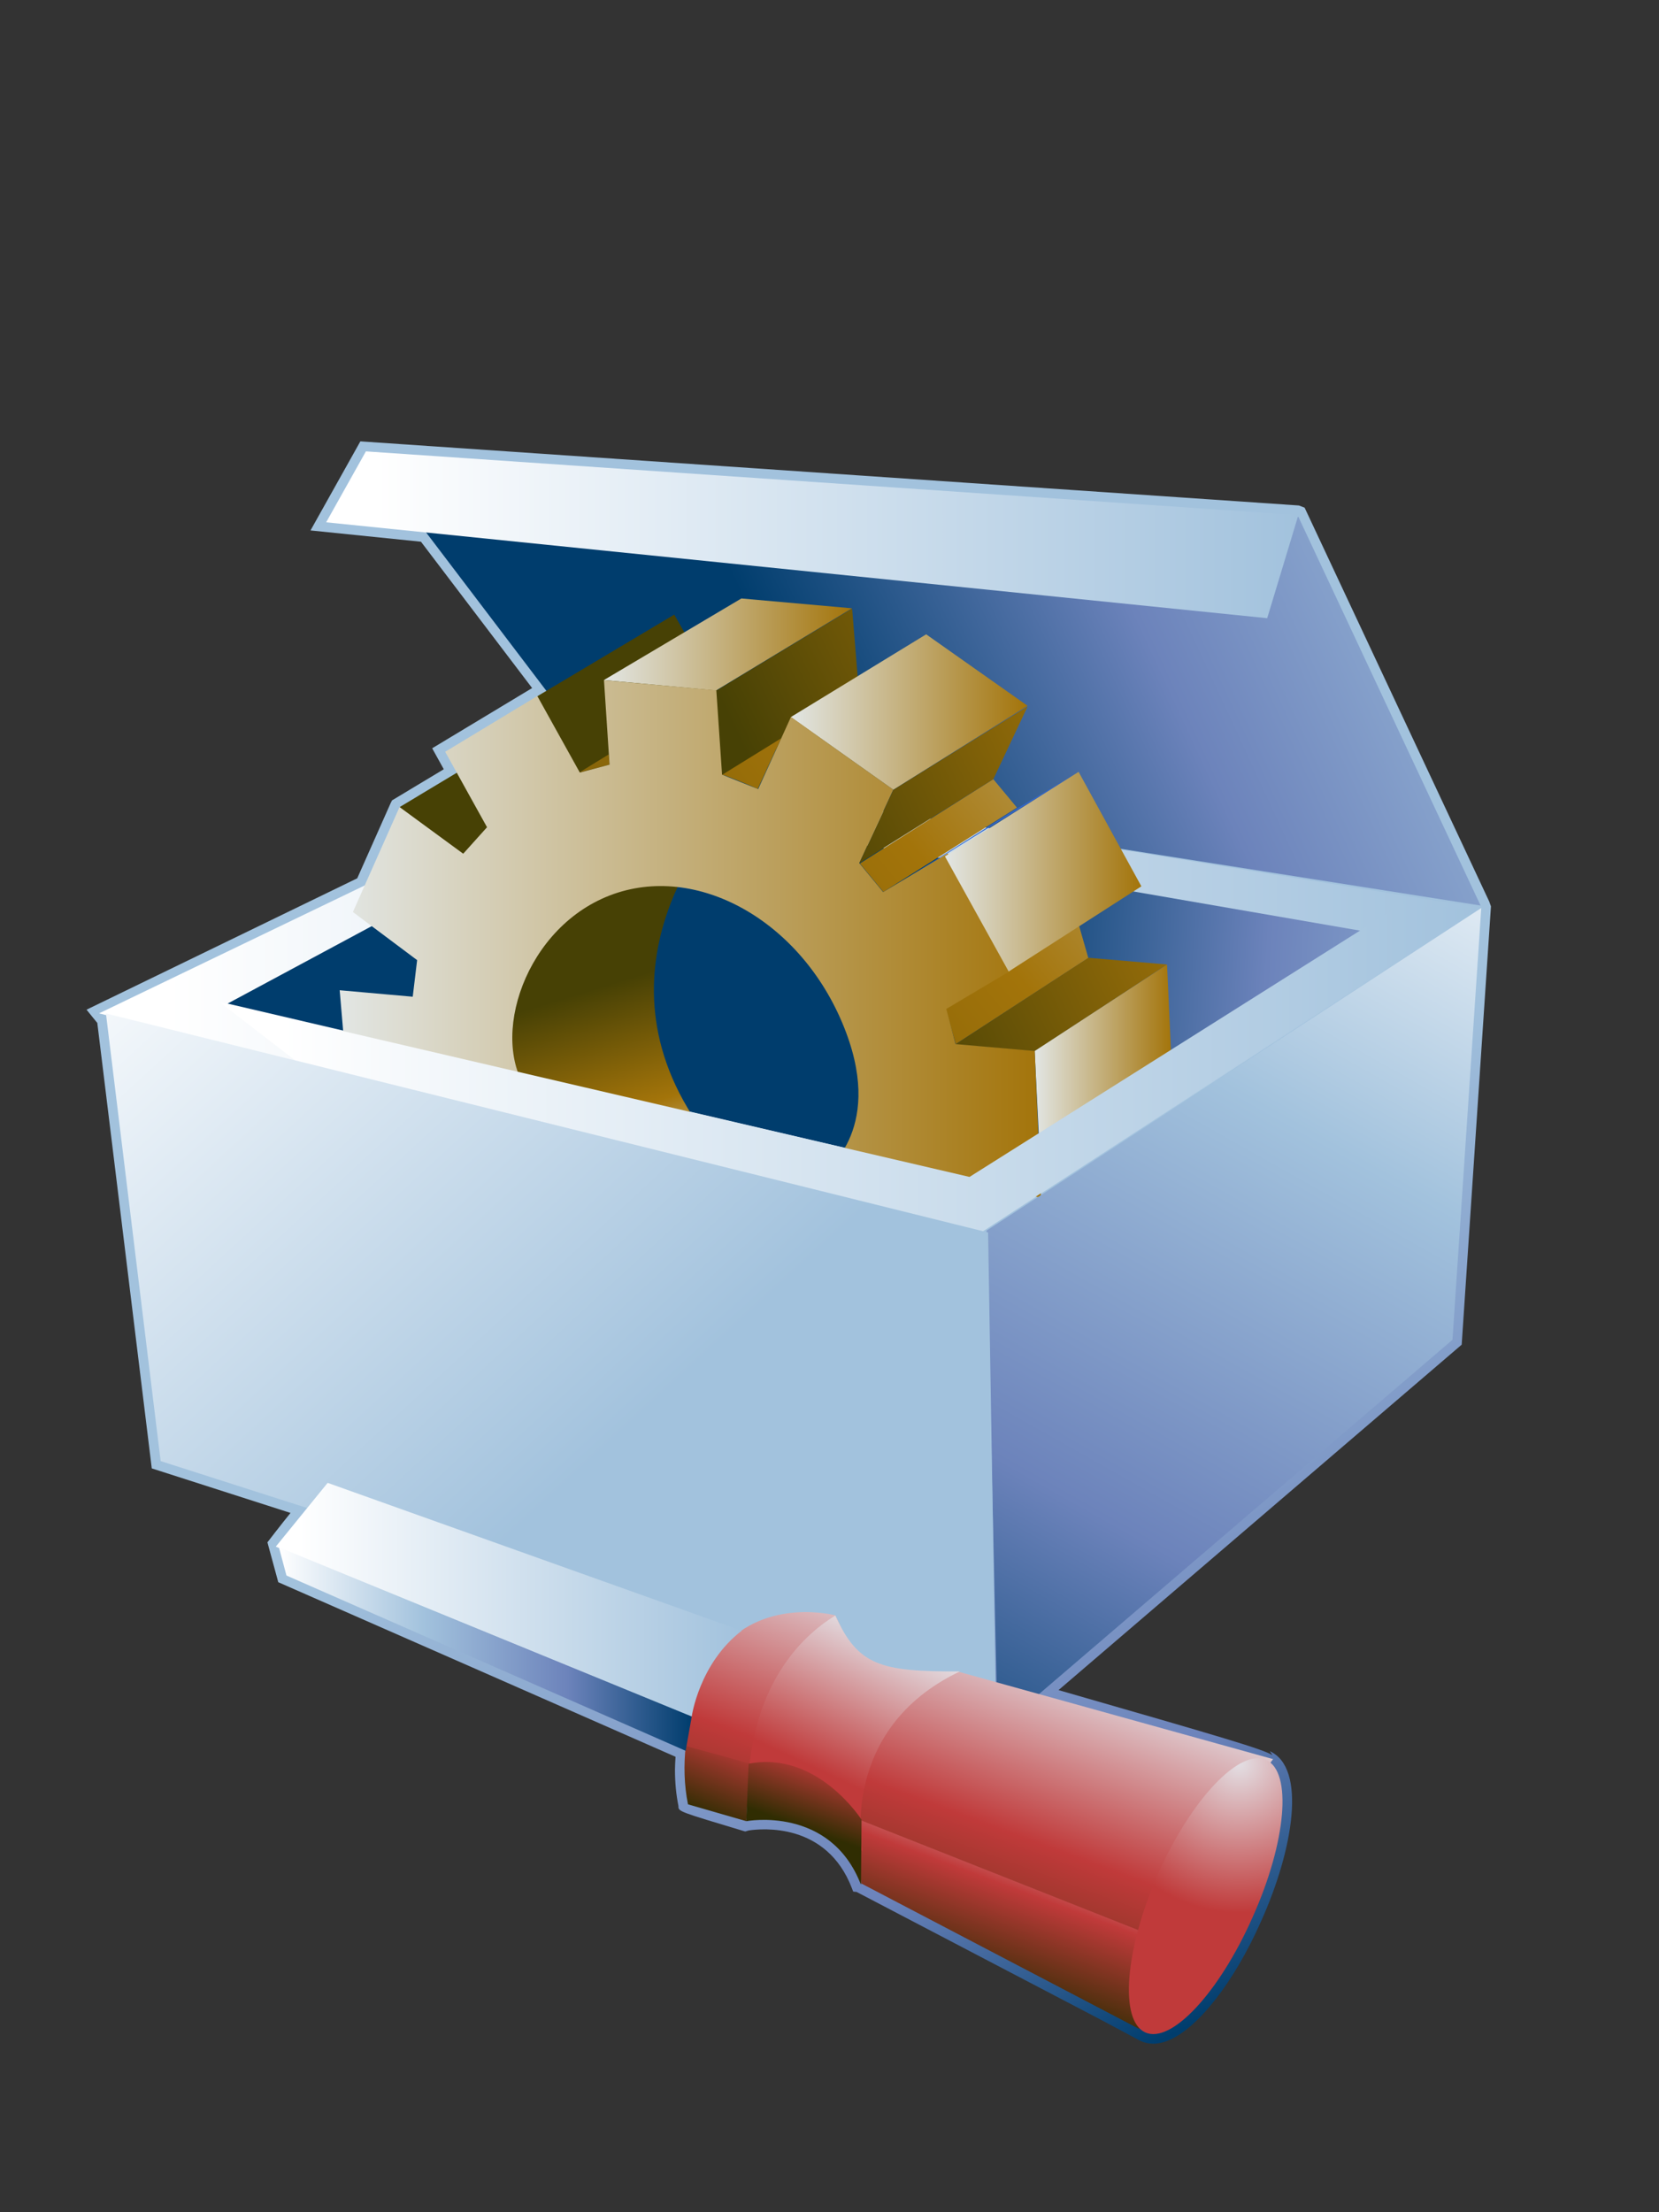 <?xml version="1.0" encoding="UTF-8"?>
<!DOCTYPE svg PUBLIC "-//W3C//DTD SVG 1.1 Tiny//EN" "http://www.w3.org/Graphics/SVG/1.1/DTD/svg11-tiny.dtd">
<svg width="60" height="80" viewBox="0 0 60 80">
<rect x="0" y="0" width="60" height="80" fill="#333333" stroke="none"/>
<linearGradient id="_242" gradientUnits="userSpaceOnUse" x1="30.38" y1="43.7" x2="45.05" y2="72.6">
<stop stop-color="#A2C2DD" offset="0.1"/>
<stop stop-color="#6C83BB" offset="0.71"/>
<stop stop-color="#003D6D" offset="0.99"/>
</linearGradient>
<path fill="url(#_242)" d="M11.23,19.182c0,0,3.718,0.379,3.995,0.408c0.167,0.219,3.605,4.747,4.02,5.292 c-0.025,0.015-3.615,2.178-3.615,2.178s0.298,0.538,0.42,0.758c-0.428,0.257-1.871,1.125-1.871,1.125l-0.05,0.098 c0,0-1.113,2.505-1.209,2.721c-0.226,0.109-9.79,4.751-9.79,4.751s0.385,0.478,0.389,0.479c0.057,0.464,1.97,16.109,1.97,16.109 s4.215,1.354,5.018,1.611c-0.329,0.404-0.835,1.063-0.835,1.063l0.392,1.442c0,0,13.942,6.123,14.368,6.313 c-0.009,0.152-0.021,0.313-0.021,0.468c0,0.463,0.042,0.896,0.126,1.313c0,0.008,0,0.014,0,0.02c0,0.18,0.066,0.195,2.34,0.879 l0.075,0.021l0.128-0.037c0.462-0.068,2.812-0.301,3.73,2.089l0.047,0.123l0.121,0.011l8.832,4.621l1.438,0.768 c0.299,0.137,0.615,0.133,0.963,0c1.084-0.412,2.419-2.113,3.4-4.332c1.17-2.6,1.65-5.545,0.313-6.146c0,0,0.049,0.071,0.096,0.146 c-0.328-0.215-1.778-0.641-7.737-2.355c0.922-0.789,14.581-12.492,14.581-12.492l1.058-15.851L53.859,32.6l-6.676-14.242 l-0.205-0.078l-33.945-2.319L11.23,19.182z"/>
<linearGradient id="_243" gradientUnits="userSpaceOnUse" x1="67.5" y1="8.79" x2="29.12" y2="26.54">
<stop stop-color="#FFFFFF" offset="0"/>
<stop stop-color="#A2C2DD" offset="0.35"/>
<stop stop-color="#6C83BB" offset="0.7"/>
<stop stop-color="#003D6D" offset="1"/>
</linearGradient>
<polygon fill="url(#_243)" points="21.863,27.752 13.233,16.387 46.958,18.691 53.547,32.747 "/>
<linearGradient id="_244" gradientUnits="userSpaceOnUse" x1="3.58" y1="36.15" x2="53.57" y2="36.15">
<stop stop-color="#FFFFFF" offset="0.05"/>
<stop stop-color="#A2C2DD" offset="1"/>
</linearGradient>
<polygon fill="url(#_244)" points="22.088,27.736 3.582,36.646 35.482,44.566 53.572,32.836 "/>
<linearGradient id="_245" gradientUnits="userSpaceOnUse" x1="11.8" y1="19.34" x2="46.96" y2="19.34">
<stop stop-color="#FFFFFF" offset="0.05"/>
<stop stop-color="#A2C2DD" offset="1"/>
</linearGradient>
<polygon fill="url(#_245)" points="13.233,16.323 11.796,18.888 45.83,22.356 46.958,18.627 "/>
<linearGradient id="_246" gradientUnits="userSpaceOnUse" x1="69.42" y1="38.32" x2="35.54" y2="36.19">
<stop stop-color="#FFFFFF" offset="0"/>
<stop stop-color="#A2C2DD" offset="0.35"/>
<stop stop-color="#6C83BB" offset="0.7"/>
<stop stop-color="#003D6D" offset="1"/>
</linearGradient>
<polygon fill="url(#_246)" points="21.911,28.942 49.366,33.685 35.064,42.561 8.232,36.292 "/>
<linearGradient id="_247" gradientUnits="userSpaceOnUse" x1="53.86" y1="28.95" x2="31.26" y2="39.73">
<stop stop-color="#E6EEF4" offset="0"/>
<stop stop-color="#A3740A" offset="0.44"/>
<stop stop-color="#474105" offset="0.94"/>
</linearGradient>
<polygon fill="url(#_247)" points="39.359,34.635 34.557,37.765 37.422,38.018 42.206,34.879 "/>
<polygon fill="url(#_247)" points="31.111,25.6 30.818,22.008 25.938,24.954 24.385,22.226 19.431,25.179 19.42,26.202 14.447,29.19 16.849,31.466 13.349,33.351 15.141,34.736 14.816,37.679 22.434,39.254 21.8,30.183 "/>
<linearGradient id="_249" gradientUnits="userSpaceOnUse" x1="22.73" y1="44.3" x2="20.07" y2="35.63">
<stop stop-color="#E6EEF4" offset="0"/>
<stop stop-color="#A3740A" offset="0.44"/>
<stop stop-color="#474105" offset="0.94"/>
</linearGradient>
<path fill="url(#_249)" d="M26.065,29.642c0,0-4.978,5.323-0.642,11.266l-12.552-3.173L26.065,29.642z"/>
<linearGradient id="_250" gradientUnits="userSpaceOnUse" x1="21.84" y1="23.31" x2="30.81" y2="23.31">
<stop stop-color="#E2E6E4" offset="0"/>
<stop stop-color="#A3740A" offset="1"/>
</linearGradient>
<polygon fill="url(#_250)" points="21.84,24.593 25.894,24.971 30.811,21.998 26.813,21.642 "/>
<linearGradient id="_251" gradientUnits="userSpaceOnUse" x1="28.6" y1="25.75" x2="37.16" y2="25.75">
<stop stop-color="#E2E6E4" offset="0"/>
<stop stop-color="#A3740A" offset="1"/>
</linearGradient>
<polygon fill="url(#_251)" points="28.6,25.932 32.309,28.56 37.162,25.523 33.496,22.939 "/>
<linearGradient id="_252" gradientUnits="userSpaceOnUse" x1="37.42" y1="38.47" x2="42.39" y2="38.47">
<stop stop-color="#E2E6E4" offset="0"/>
<stop stop-color="#A3740A" offset="1"/>
</linearGradient>
<polygon fill="url(#_252)" points="37.42,38.009 37.622,42.055 42.389,38.859 42.208,34.883 "/>
<linearGradient id="_253" gradientUnits="userSpaceOnUse" x1="43.59" y1="9.72" x2="5.87" y2="40.57">
<stop stop-color="#E6EEF4" offset="0"/>
<stop stop-color="#A3740A" offset="0.44"/>
<stop stop-color="#474105" offset="0.94"/>
</linearGradient>
<polygon fill="url(#_253)" points="20.95,27.935 22.04,27.652 22.015,27.282 "/>
<path fill="url(#_253)" d="M26.122,28.016c0.134,0.033,1.128,0.43,1.282,0.519l0.843-1.833L26.122,28.016z"/>
<polygon fill="url(#_253)" points="31.1,31.226 31.948,32.254 36.777,29.204 35.925,28.178 "/>
<polygon fill="url(#_253)" points="34.203,36.481 34.566,37.757 39.359,34.638 39.021,33.46 "/>
<polygon fill="#3366CC" points="32.009,32.25 36.822,29.213 39.145,27.832 "/>
<linearGradient id="_257" gradientUnits="userSpaceOnUse" x1="12.29" y1="33.95" x2="37.65" y2="33.95">
<stop stop-color="#E2E6E4" offset="0"/>
<stop stop-color="#A3740A" offset="1"/>
</linearGradient>
<path fill="url(#_257)" d="M37.424,38.007l0.225,5.304l-25.125-4.708l-0.239-2.793l2.642,0.234l0.159-1.323l-2.323-1.74 l1.687-3.796l2.303,1.688l0.861-0.958L16.1,27.186l3.333-2.016l1.538,2.769l1.074-0.287l-0.201-3.055l4.063,0.369l0.207,3.048 l1.306,0.522l1.186-2.609l3.701,2.63l-1.229,2.656l0.863,1.046l2.334-1.399l2.334,4.208l-2.385,1.418l0.334,1.271L37.424,38.007z M21.909,32.44c-3.101,1.309-4.292,5.471-2.629,7.26l10.559,2.756c0.039-0.195,2.229-1.668,0.618-5.478 C28.844,33.162,25.013,31.131,21.909,32.44z"/>
<polygon fill="url(#_247)" points="37.164,25.548 32.309,28.564 31.075,31.218 35.927,28.174 "/>
<linearGradient id="_259" gradientUnits="userSpaceOnUse" x1="7.96" y1="38.63" x2="53.33" y2="38.63">
<stop stop-color="#FFFFFF" offset="0.05"/>
<stop stop-color="#A2C2DD" offset="1"/>
</linearGradient>
<polygon fill="url(#_259)" points="7.96,36.252 10.66,38.335 35.482,44.566 53.333,32.897 50.7,32.698 35.064,42.561 "/>
<linearGradient id="_260" gradientUnits="userSpaceOnUse" x1="34.17" y1="31.52" x2="41.28" y2="31.52">
<stop stop-color="#E2E6E4" offset="0"/>
<stop stop-color="#A3740A" offset="1"/>
</linearGradient>
<polygon fill="url(#_260)" points="34.175,30.969 36.48,35.133 41.279,32.052 39.009,27.912 "/>
<linearGradient id="_261" gradientUnits="userSpaceOnUse" x1="54.99" y1="27.17" x2="32.87" y2="66.42">
<stop stop-color="#FFFFFF" offset="0"/>
<stop stop-color="#A2C2DD" offset="0.35"/>
<stop stop-color="#6C83BB" offset="0.7"/>
<stop stop-color="#003D6D" offset="1"/>
</linearGradient>
<polygon fill="url(#_261)" points="36.082,62.543 52.531,48.45 53.572,32.836 35.677,44.503 "/>
<linearGradient id="_262" gradientUnits="userSpaceOnUse" x1="3.68" y1="30.15" x2="23.14" y2="51.27">
<stop stop-color="#FFFFFF" offset="0.05"/>
<stop stop-color="#A2C2DD" offset="1"/>
</linearGradient>
<polygon fill="url(#_262)" points="36.033,62.517 35.736,44.57 3.831,36.649 5.81,52.837 "/>
<linearGradient id="_263" gradientUnits="userSpaceOnUse" x1="37.01" y1="58.61" x2="31.19" y2="74.33">
<stop stop-color="#E6EEF4" offset="0"/>
<stop stop-color="#C03A3A" offset="0.44"/>
<stop stop-color="#302D02" offset="0.94"/>
</linearGradient>
<path fill="url(#_263)" d="M41.191,70.105l4.852-6.49l-11.416-3.172l-3.208,0.479l-1.208-2.506c0,0-2.486-0.665-4.09,1.163 c-1.133,1.292-1.492,3.475-1.492,3.475l0.933,1.114L41.191,70.105z"/>
<linearGradient id="_264" gradientUnits="userSpaceOnUse" x1="27.46" y1="60.73" x2="25.3" y2="65.93">
<stop stop-color="#E6EEF4" offset="0"/>
<stop stop-color="#C03A3A" offset="0.44"/>
<stop stop-color="#302D02" offset="0.94"/>
</linearGradient>
<path fill="url(#_264)" d="M24.882,65.25l2.11,0.609l0.119-2.086L24.8,63.139C24.726,63.833,24.74,64.547,24.882,65.25z"/>
<linearGradient id="_265" gradientUnits="userSpaceOnUse" x1="37.69" y1="65.13" x2="35.03" y2="72.23">
<stop stop-color="#E6EEF4" offset="0"/>
<stop stop-color="#C03A3A" offset="0.44"/>
<stop stop-color="#302D02" offset="0.94"/>
</linearGradient>
<polygon fill="url(#_265)" points="41.157,69.793 30.861,65.718 31.145,68.109 41.203,73.373 "/>
<linearGradient id="_266" gradientUnits="userSpaceOnUse" x1="32.09" y1="59.04" x2="29.74" y2="64.07">
<stop stop-color="#E3DFE4" offset="0"/>
<stop stop-color="#C03A3A" offset="1"/>
</linearGradient>
<path fill="url(#_266)" d="M30.211,58.423c0.824,1.816,1.635,2.03,4.501,2.021c-4.403,2.104-3.522,6.492-3.522,6.492 c-0.065-0.066-4.124-2.604-4.124-2.604C27.261,60.98,28.9,59.216,30.211,58.423z"/>
<linearGradient id="_267" gradientUnits="userSpaceOnUse" x1="30.61" y1="61.82" x2="28.96" y2="66.38">
<stop stop-color="#E6EEF4" offset="0"/>
<stop stop-color="#C03A3A" offset="0.44"/>
<stop stop-color="#302D02" offset="0.94"/>
</linearGradient>
<path fill="url(#_267)" d="M26.991,65.859c0,0,3.041-0.576,4.147,2.301l0.021-2.354c0,0-1.599-2.513-4.085-2.025 L26.991,65.859z"/>
<radialGradient id="_268" gradientUnits="userSpaceOnUse" cx="44.81" cy="63.77" r="5.4">
<stop stop-color="#E3DFE4" offset="0"/>
<stop stop-color="#C03A3A" offset="1"/>
</radialGradient>
<path fill="url(#_268)" d="M45.301,69.333c-1.205,2.722-2.939,4.59-3.881,4.165c-0.939-0.424-0.742-2.982,0.453-5.712 c1.206-2.724,2.964-4.573,3.919-4.142C46.745,64.075,46.521,66.618,45.301,69.333z"/>
<linearGradient id="_269" gradientUnits="userSpaceOnUse" x1="9.97" y1="57.85" x2="26.83" y2="57.85">
<stop stop-color="#FFFFFF" offset="0.05"/>
<stop stop-color="#A2C2DD" offset="1"/>
</linearGradient>
<path fill="url(#_269)" d="M26.826,58.971c-1.541,1.182-1.809,3.104-1.809,3.104L9.974,55.93l1.876-2.306L26.826,58.971z"/>
<linearGradient id="_270" gradientUnits="userSpaceOnUse" x1="10.09" y1="59.63" x2="25.02" y2="59.63">
<stop stop-color="#FFFFFF" offset="0"/>
<stop stop-color="#A2C2DD" offset="0.35"/>
<stop stop-color="#6C83BB" offset="0.7"/>
<stop stop-color="#003D6D" offset="1"/>
</linearGradient>
<polygon fill="url(#_270)" points="25.017,62.075 10.087,55.954 10.36,56.975 24.797,63.314 "/>
</svg>